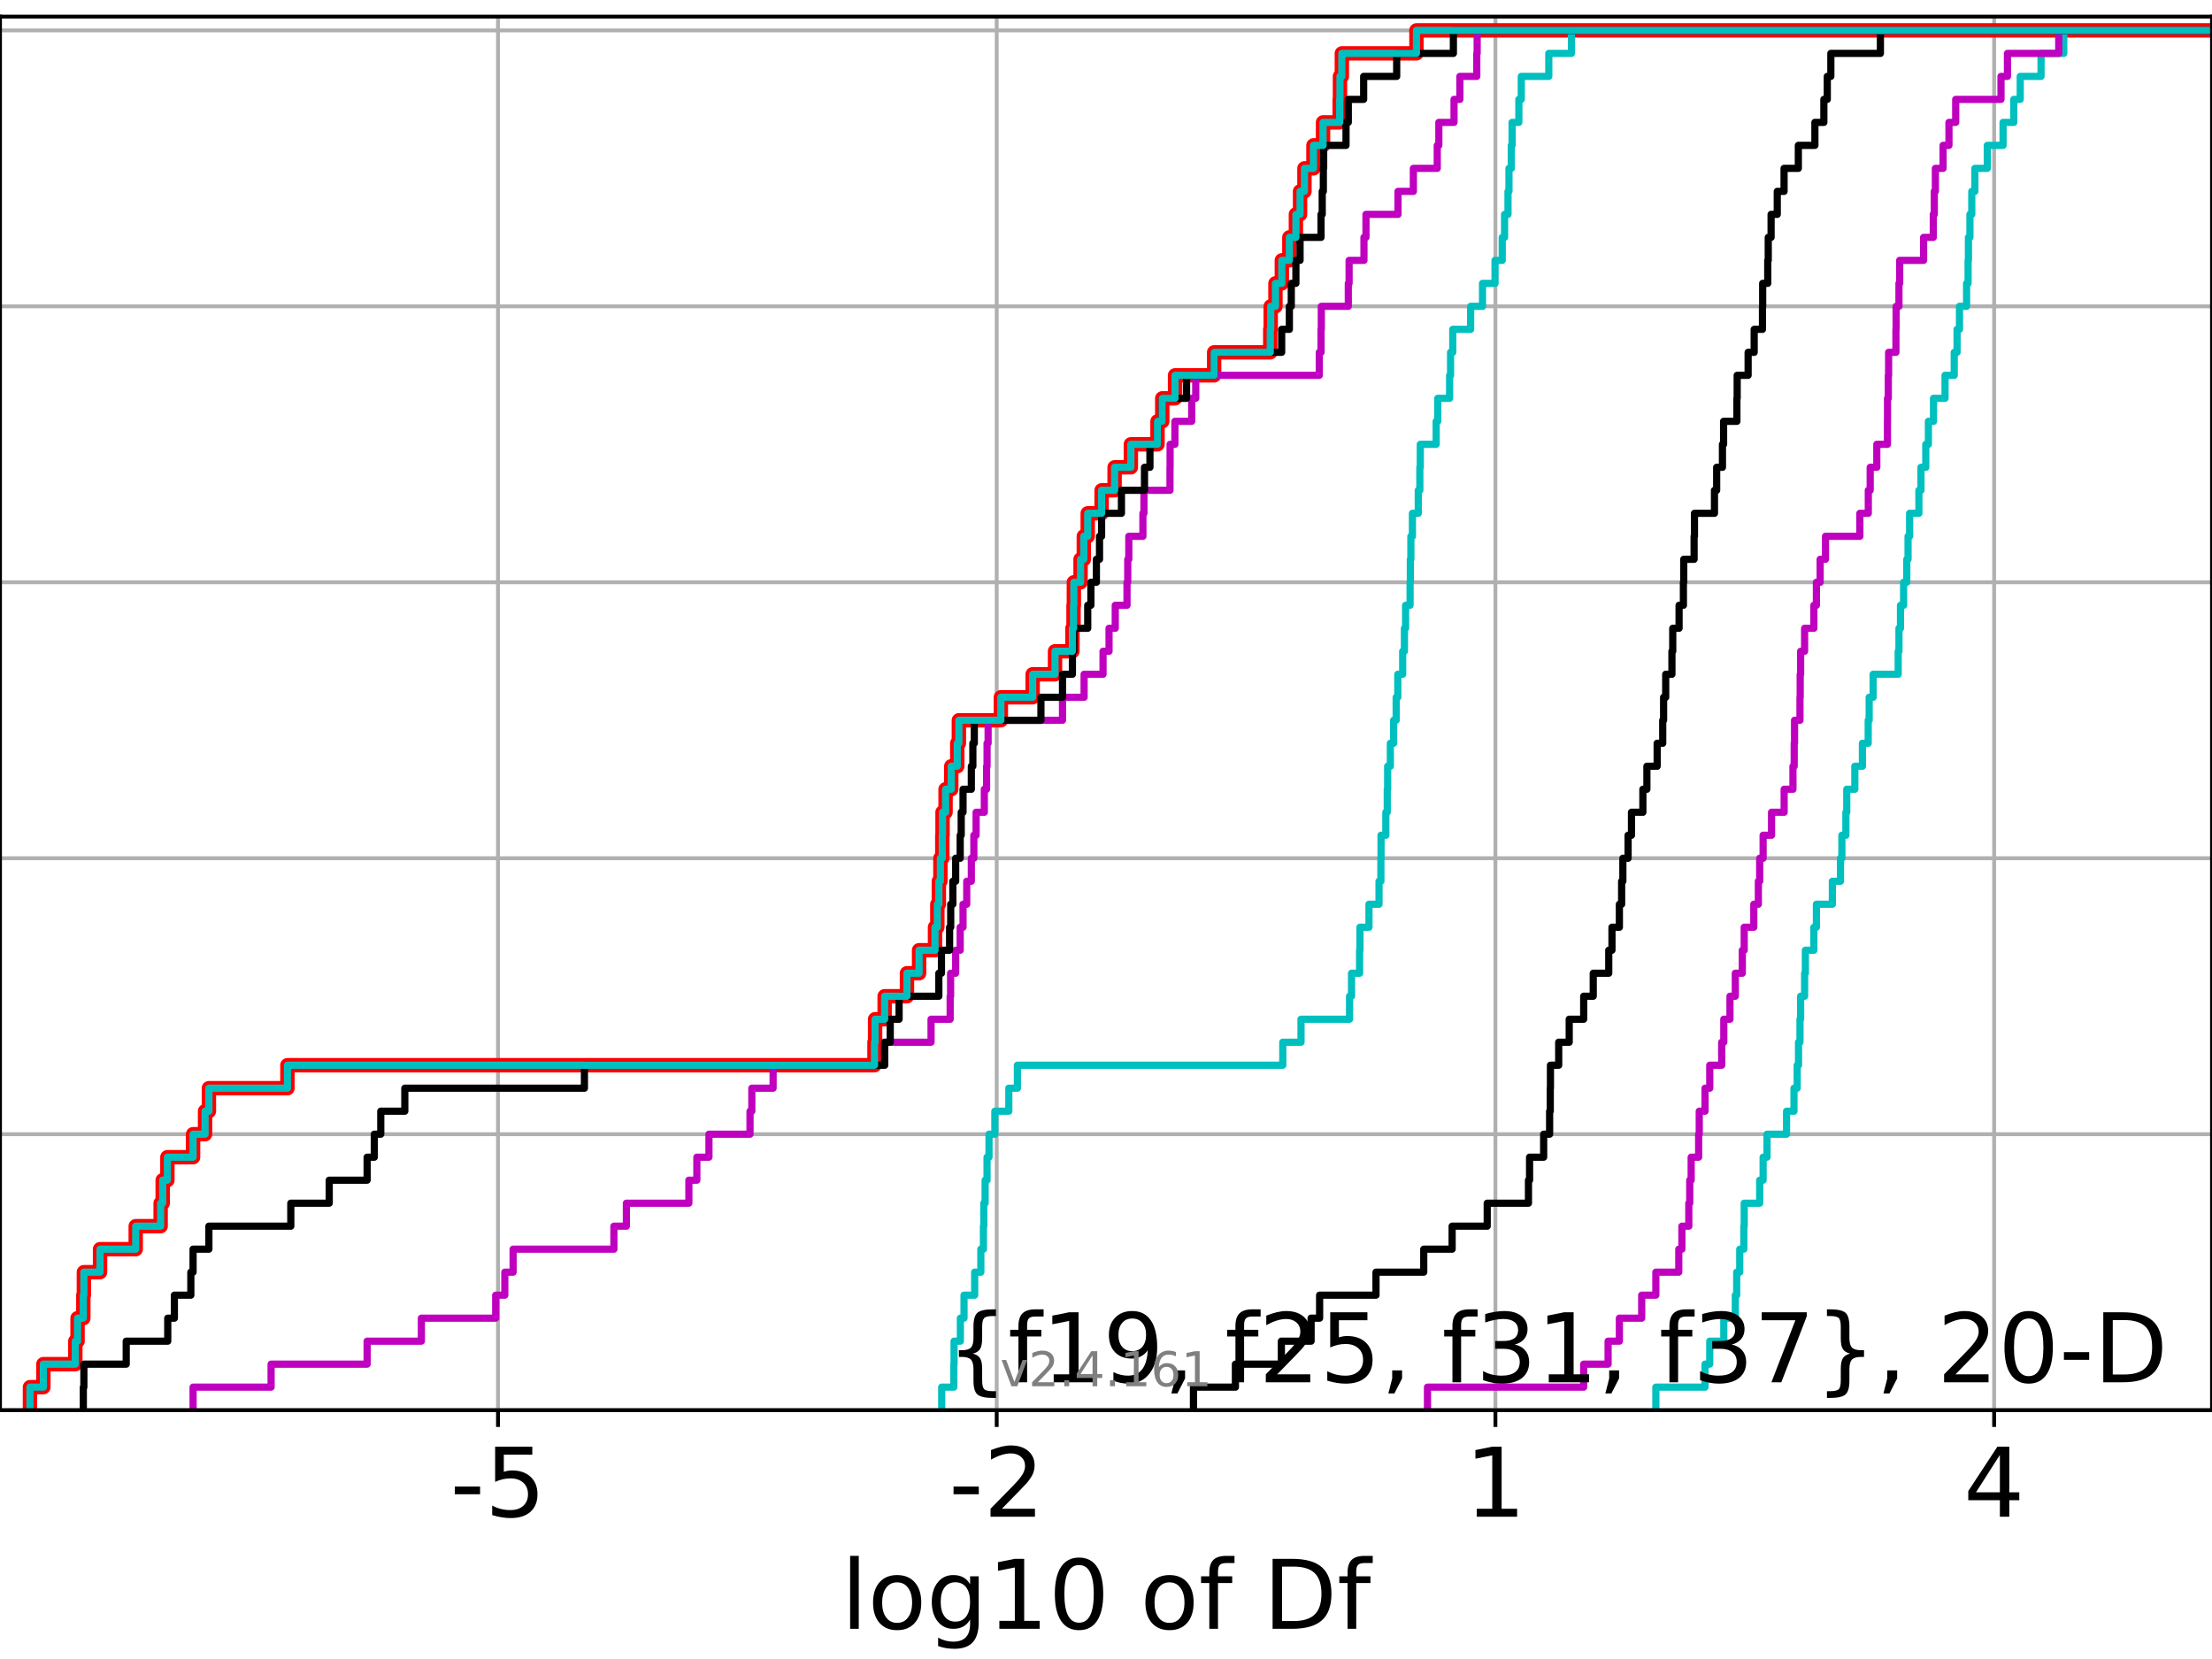 <?xml version="1.0" encoding="utf-8" standalone="no"?>
<!DOCTYPE svg PUBLIC "-//W3C//DTD SVG 1.1//EN"
  "http://www.w3.org/Graphics/SVG/1.1/DTD/svg11.dtd">
<!-- Created with matplotlib (https://matplotlib.org/) -->
<svg height="345.6pt" version="1.1" viewBox="0 0 460.8 345.6" width="460.8pt" xmlns="http://www.w3.org/2000/svg" xmlns:xlink="http://www.w3.org/1999/xlink">
 <defs>
  <style type="text/css">*{stroke-linecap:butt;stroke-linejoin:round;}</style>
 </defs>
 <g id="figure_1">
  <g id="patch_1">
   <path d="M 0 345.6 
L 460.8 345.6 
L 460.8 0 
L 0 0 
z
" style="fill:#ffffff;"/>
  </g>
  <g id="axes_1">
   <g id="patch_2">
    <path d="M 0 293.76 
L 460.8 293.76 
L 460.8 3.456 
L 0 3.456 
z
" style="fill:#ffffff;"/>
   </g>
   <g id="matplotlib.axis_1">
    <g id="xtick_1">
     <g id="line2d_1">
      <path clip-path="url(#p1190ddf278)" d="M 103.741 293.76 
L 103.741 3.456 
" style="fill:none;stroke:#b0b0b0;stroke-linecap:square;stroke-width:0.8;"/>
     </g>
     <g id="line2d_2">
      <defs>
       <path d="M 0 0 
L 0 3.5 
" id="ma71e225ead" style="stroke:#000000;stroke-width:0.8;"/>
      </defs>
      <g>
       <use style="stroke:#000000;stroke-width:0.8;" x="103.741" xlink:href="#ma71e225ead" y="293.76"/>
      </g>
     </g>
     <g id="text_1">
      <!-- -5 -->
      <g transform="translate(93.771 315.957)scale(0.2 -0.2)">
       <defs>
        <path d="M 4.891 31.391 
L 31.203 31.391 
L 31.203 23.391 
L 4.891 23.391 
z
" id="DejaVuSans-45"/>
        <path d="M 10.797 72.906 
L 49.516 72.906 
L 49.516 64.594 
L 19.828 64.594 
L 19.828 46.734 
Q 21.969 47.469 24.109 47.828 
Q 26.266 48.188 28.422 48.188 
Q 40.625 48.188 47.75 41.5 
Q 54.891 34.812 54.891 23.391 
Q 54.891 11.625 47.562 5.094 
Q 40.234 -1.422 26.906 -1.422 
Q 22.312 -1.422 17.547 -0.641 
Q 12.797 0.141 7.719 1.703 
L 7.719 11.625 
Q 12.109 9.234 16.797 8.062 
Q 21.484 6.891 26.703 6.891 
Q 35.156 6.891 40.078 11.328 
Q 45.016 15.766 45.016 23.391 
Q 45.016 31 40.078 35.438 
Q 35.156 39.891 26.703 39.891 
Q 22.75 39.891 18.812 39.016 
Q 14.891 38.141 10.797 36.281 
z
" id="DejaVuSans-53"/>
       </defs>
       <use xlink:href="#DejaVuSans-45"/>
       <use x="36.084" xlink:href="#DejaVuSans-53"/>
      </g>
     </g>
    </g>
    <g id="xtick_2">
     <g id="line2d_3">
      <path clip-path="url(#p1190ddf278)" d="M 207.632 293.76 
L 207.632 3.456 
" style="fill:none;stroke:#b0b0b0;stroke-linecap:square;stroke-width:0.8;"/>
     </g>
     <g id="line2d_4">
      <g>
       <use style="stroke:#000000;stroke-width:0.8;" x="207.632" xlink:href="#ma71e225ead" y="293.76"/>
      </g>
     </g>
     <g id="text_2">
      <!-- -2 -->
      <g transform="translate(197.662 315.957)scale(0.2 -0.2)">
       <defs>
        <path d="M 19.188 8.297 
L 53.609 8.297 
L 53.609 0 
L 7.328 0 
L 7.328 8.297 
Q 12.938 14.109 22.625 23.891 
Q 32.328 33.688 34.812 36.531 
Q 39.547 41.844 41.422 45.531 
Q 43.312 49.219 43.312 52.781 
Q 43.312 58.594 39.234 62.25 
Q 35.156 65.922 28.609 65.922 
Q 23.969 65.922 18.812 64.312 
Q 13.672 62.703 7.812 59.422 
L 7.812 69.391 
Q 13.766 71.781 18.938 73 
Q 24.125 74.219 28.422 74.219 
Q 39.75 74.219 46.484 68.547 
Q 53.219 62.891 53.219 53.422 
Q 53.219 48.922 51.531 44.891 
Q 49.859 40.875 45.406 35.406 
Q 44.188 33.984 37.641 27.219 
Q 31.109 20.453 19.188 8.297 
z
" id="DejaVuSans-50"/>
       </defs>
       <use xlink:href="#DejaVuSans-45"/>
       <use x="36.084" xlink:href="#DejaVuSans-50"/>
      </g>
     </g>
    </g>
    <g id="xtick_3">
     <g id="line2d_5">
      <path clip-path="url(#p1190ddf278)" d="M 311.523 293.76 
L 311.523 3.456 
" style="fill:none;stroke:#b0b0b0;stroke-linecap:square;stroke-width:0.8;"/>
     </g>
     <g id="line2d_6">
      <g>
       <use style="stroke:#000000;stroke-width:0.8;" x="311.523" xlink:href="#ma71e225ead" y="293.76"/>
      </g>
     </g>
     <g id="text_3">
      <!-- 1 -->
      <g transform="translate(305.161 315.957)scale(0.2 -0.2)">
       <defs>
        <path d="M 12.406 8.297 
L 28.516 8.297 
L 28.516 63.922 
L 10.984 60.406 
L 10.984 69.391 
L 28.422 72.906 
L 38.281 72.906 
L 38.281 8.297 
L 54.391 8.297 
L 54.391 0 
L 12.406 0 
z
" id="DejaVuSans-49"/>
       </defs>
       <use xlink:href="#DejaVuSans-49"/>
      </g>
     </g>
    </g>
    <g id="xtick_4">
     <g id="line2d_7">
      <path clip-path="url(#p1190ddf278)" d="M 415.414 293.76 
L 415.414 3.456 
" style="fill:none;stroke:#b0b0b0;stroke-linecap:square;stroke-width:0.8;"/>
     </g>
     <g id="line2d_8">
      <g>
       <use style="stroke:#000000;stroke-width:0.8;" x="415.414" xlink:href="#ma71e225ead" y="293.76"/>
      </g>
     </g>
     <g id="text_4">
      <!-- 4 -->
      <g transform="translate(409.051 315.957)scale(0.2 -0.2)">
       <defs>
        <path d="M 37.797 64.312 
L 12.891 25.391 
L 37.797 25.391 
z
M 35.203 72.906 
L 47.609 72.906 
L 47.609 25.391 
L 58.016 25.391 
L 58.016 17.188 
L 47.609 17.188 
L 47.609 0 
L 37.797 0 
L 37.797 17.188 
L 4.891 17.188 
L 4.891 26.703 
z
" id="DejaVuSans-52"/>
       </defs>
       <use xlink:href="#DejaVuSans-52"/>
      </g>
     </g>
    </g>
    <g id="text_5">
     <!-- log10 of Df -->
     <g transform="translate(175.214 339.313)scale(0.2 -0.2)">
      <defs>
       <path d="M 9.422 75.984 
L 18.406 75.984 
L 18.406 0 
L 9.422 0 
z
" id="DejaVuSans-108"/>
       <path d="M 30.609 48.391 
Q 23.391 48.391 19.188 42.75 
Q 14.984 37.109 14.984 27.297 
Q 14.984 17.484 19.156 11.844 
Q 23.344 6.203 30.609 6.203 
Q 37.797 6.203 41.984 11.859 
Q 46.188 17.531 46.188 27.297 
Q 46.188 37.016 41.984 42.703 
Q 37.797 48.391 30.609 48.391 
z
M 30.609 56 
Q 42.328 56 49.016 48.375 
Q 55.719 40.766 55.719 27.297 
Q 55.719 13.875 49.016 6.219 
Q 42.328 -1.422 30.609 -1.422 
Q 18.844 -1.422 12.172 6.219 
Q 5.516 13.875 5.516 27.297 
Q 5.516 40.766 12.172 48.375 
Q 18.844 56 30.609 56 
z
" id="DejaVuSans-111"/>
       <path d="M 45.406 27.984 
Q 45.406 37.75 41.375 43.109 
Q 37.359 48.484 30.078 48.484 
Q 22.859 48.484 18.828 43.109 
Q 14.797 37.75 14.797 27.984 
Q 14.797 18.266 18.828 12.891 
Q 22.859 7.516 30.078 7.516 
Q 37.359 7.516 41.375 12.891 
Q 45.406 18.266 45.406 27.984 
z
M 54.391 6.781 
Q 54.391 -7.172 48.188 -13.984 
Q 42 -20.797 29.203 -20.797 
Q 24.469 -20.797 20.266 -20.094 
Q 16.062 -19.391 12.109 -17.922 
L 12.109 -9.188 
Q 16.062 -11.328 19.922 -12.344 
Q 23.781 -13.375 27.781 -13.375 
Q 36.625 -13.375 41.016 -8.766 
Q 45.406 -4.156 45.406 5.172 
L 45.406 9.625 
Q 42.625 4.781 38.281 2.391 
Q 33.938 0 27.875 0 
Q 17.828 0 11.672 7.656 
Q 5.516 15.328 5.516 27.984 
Q 5.516 40.672 11.672 48.328 
Q 17.828 56 27.875 56 
Q 33.938 56 38.281 53.609 
Q 42.625 51.219 45.406 46.391 
L 45.406 54.688 
L 54.391 54.688 
z
" id="DejaVuSans-103"/>
       <path d="M 31.781 66.406 
Q 24.172 66.406 20.328 58.906 
Q 16.5 51.422 16.5 36.375 
Q 16.5 21.391 20.328 13.891 
Q 24.172 6.391 31.781 6.391 
Q 39.453 6.391 43.281 13.891 
Q 47.125 21.391 47.125 36.375 
Q 47.125 51.422 43.281 58.906 
Q 39.453 66.406 31.781 66.406 
z
M 31.781 74.219 
Q 44.047 74.219 50.516 64.516 
Q 56.984 54.828 56.984 36.375 
Q 56.984 17.969 50.516 8.266 
Q 44.047 -1.422 31.781 -1.422 
Q 19.531 -1.422 13.062 8.266 
Q 6.594 17.969 6.594 36.375 
Q 6.594 54.828 13.062 64.516 
Q 19.531 74.219 31.781 74.219 
z
" id="DejaVuSans-48"/>
       <path id="DejaVuSans-32"/>
       <path d="M 37.109 75.984 
L 37.109 68.5 
L 28.516 68.5 
Q 23.688 68.5 21.797 66.547 
Q 19.922 64.594 19.922 59.516 
L 19.922 54.688 
L 34.719 54.688 
L 34.719 47.703 
L 19.922 47.703 
L 19.922 0 
L 10.891 0 
L 10.891 47.703 
L 2.297 47.703 
L 2.297 54.688 
L 10.891 54.688 
L 10.891 58.5 
Q 10.891 67.625 15.141 71.797 
Q 19.391 75.984 28.609 75.984 
z
" id="DejaVuSans-102"/>
       <path d="M 19.672 64.797 
L 19.672 8.109 
L 31.594 8.109 
Q 46.688 8.109 53.688 14.938 
Q 60.688 21.781 60.688 36.531 
Q 60.688 51.172 53.688 57.984 
Q 46.688 64.797 31.594 64.797 
z
M 9.812 72.906 
L 30.078 72.906 
Q 51.266 72.906 61.172 64.094 
Q 71.094 55.281 71.094 36.531 
Q 71.094 17.672 61.125 8.828 
Q 51.172 0 30.078 0 
L 9.812 0 
z
" id="DejaVuSans-68"/>
      </defs>
      <use xlink:href="#DejaVuSans-108"/>
      <use x="27.783" xlink:href="#DejaVuSans-111"/>
      <use x="88.965" xlink:href="#DejaVuSans-103"/>
      <use x="152.441" xlink:href="#DejaVuSans-49"/>
      <use x="216.064" xlink:href="#DejaVuSans-48"/>
      <use x="279.688" xlink:href="#DejaVuSans-32"/>
      <use x="311.475" xlink:href="#DejaVuSans-111"/>
      <use x="372.656" xlink:href="#DejaVuSans-102"/>
      <use x="407.861" xlink:href="#DejaVuSans-32"/>
      <use x="439.648" xlink:href="#DejaVuSans-68"/>
      <use x="516.65" xlink:href="#DejaVuSans-102"/>
     </g>
    </g>
   </g>
   <g id="matplotlib.axis_2">
    <g id="ytick_1">
     <g id="line2d_9">
      <path clip-path="url(#p1190ddf278)" d="M 0 293.76 
L 460.8 293.76 
" style="fill:none;stroke:#b0b0b0;stroke-linecap:square;stroke-width:0.8;"/>
     </g>
     <g id="line2d_10">
      <defs>
       <path d="M 0 0 
L -3.5 0 
" id="mf8a60e603b" style="stroke:#000000;stroke-width:0.8;"/>
      </defs>
      <g>
       <use style="stroke:#000000;stroke-width:0.8;" x="0" xlink:href="#mf8a60e603b" y="293.76"/>
      </g>
     </g>
    </g>
    <g id="ytick_2">
     <g id="line2d_11">
      <path clip-path="url(#p1190ddf278)" d="M 0 236.274 
L 460.8 236.274 
" style="fill:none;stroke:#b0b0b0;stroke-linecap:square;stroke-width:0.8;"/>
     </g>
     <g id="line2d_12">
      <g>
       <use style="stroke:#000000;stroke-width:0.8;" x="0" xlink:href="#mf8a60e603b" y="236.274"/>
      </g>
     </g>
    </g>
    <g id="ytick_3">
     <g id="line2d_13">
      <path clip-path="url(#p1190ddf278)" d="M 0 178.788 
L 460.8 178.788 
" style="fill:none;stroke:#b0b0b0;stroke-linecap:square;stroke-width:0.8;"/>
     </g>
     <g id="line2d_14">
      <g>
       <use style="stroke:#000000;stroke-width:0.8;" x="0" xlink:href="#mf8a60e603b" y="178.788"/>
      </g>
     </g>
    </g>
    <g id="ytick_4">
     <g id="line2d_15">
      <path clip-path="url(#p1190ddf278)" d="M 0 121.302 
L 460.8 121.302 
" style="fill:none;stroke:#b0b0b0;stroke-linecap:square;stroke-width:0.8;"/>
     </g>
     <g id="line2d_16">
      <g>
       <use style="stroke:#000000;stroke-width:0.8;" x="0" xlink:href="#mf8a60e603b" y="121.302"/>
      </g>
     </g>
    </g>
    <g id="ytick_5">
     <g id="line2d_17">
      <path clip-path="url(#p1190ddf278)" d="M 0 63.816 
L 460.8 63.816 
" style="fill:none;stroke:#b0b0b0;stroke-linecap:square;stroke-width:0.8;"/>
     </g>
     <g id="line2d_18">
      <g>
       <use style="stroke:#000000;stroke-width:0.8;" x="0" xlink:href="#mf8a60e603b" y="63.816"/>
      </g>
     </g>
    </g>
    <g id="ytick_6">
     <g id="line2d_19">
      <path clip-path="url(#p1190ddf278)" d="M 0 6.33 
L 460.8 6.33 
" style="fill:none;stroke:#b0b0b0;stroke-linecap:square;stroke-width:0.8;"/>
     </g>
     <g id="line2d_20">
      <g>
       <use style="stroke:#000000;stroke-width:0.8;" x="0" xlink:href="#mf8a60e603b" y="6.33"/>
      </g>
     </g>
    </g>
   </g>
   <g id="line2d_21">
    <path clip-path="url(#p1190ddf278)" d="M 6.242 293.76 
L 6.242 288.97 
L 9.037 288.97 
L 9.037 284.179 
L 15.689 284.179 
L 15.689 279.389 
L 16.155 279.389 
L 16.155 274.598 
L 17.359 274.598 
L 17.359 269.808 
L 17.473 269.808 
L 17.473 265.017 
L 20.841 265.017 
L 20.841 260.227 
L 28.274 260.227 
L 28.274 255.436 
L 33.465 255.436 
L 33.465 250.646 
L 33.891 250.646 
L 33.891 245.855 
L 34.87 245.855 
L 34.87 241.065 
L 40.223 241.065 
L 40.223 236.274 
L 42.718 236.274 
L 42.718 231.484 
L 43.516 231.484 
L 43.516 226.693 
L 59.877 226.693 
L 59.877 221.903 
L 182.173 221.903 
L 182.173 217.112 
L 182.297 217.112 
L 182.297 212.322 
L 184.286 212.322 
L 184.286 207.531 
L 188.934 207.531 
L 188.934 202.741 
L 191.463 202.741 
L 191.463 197.95 
L 194.779 197.95 
L 194.779 193.16 
L 195.265 193.16 
L 195.265 188.369 
L 195.579 188.369 
L 195.579 183.579 
L 195.901 183.579 
L 195.901 178.788 
L 196.298 178.788 
L 196.298 173.998 
L 196.347 173.998 
L 196.347 169.207 
L 196.978 169.207 
L 196.978 164.417 
L 198.165 164.417 
L 198.165 159.626 
L 199.414 159.626 
L 199.414 154.836 
L 199.75 154.836 
L 199.75 150.045 
L 208.496 150.045 
L 208.496 145.255 
L 215.12 145.255 
L 215.12 140.464 
L 219.778 140.464 
L 219.778 135.674 
L 223.403 135.674 
L 223.403 130.883 
L 223.637 130.883 
L 223.637 126.093 
L 223.705 126.093 
L 223.705 121.302 
L 225.1 121.302 
L 225.1 116.512 
L 225.776 116.512 
L 225.776 111.721 
L 226.593 111.721 
L 226.593 106.931 
L 229.483 106.931 
L 229.483 102.14 
L 232.192 102.14 
L 232.192 97.35 
L 235.575 97.35 
L 235.575 92.559 
L 241.134 92.559 
L 241.134 87.769 
L 242.119 87.769 
L 242.119 82.978 
L 244.785 82.978 
L 244.785 78.188 
L 252.928 78.188 
L 252.928 73.397 
L 264.616 73.397 
L 264.616 68.607 
L 264.712 68.607 
L 264.712 63.816 
L 265.7 63.816 
L 265.7 59.026 
L 267.031 59.026 
L 267.031 54.235 
L 268.598 54.235 
L 268.598 49.445 
L 269.96 49.445 
L 269.96 44.654 
L 270.825 44.654 
L 270.825 39.864 
L 271.74 39.864 
L 271.74 35.073 
L 273.616 35.073 
L 273.616 30.283 
L 275.614 30.283 
L 275.614 25.492 
L 279.08 25.492 
L 279.08 20.702 
L 279.139 20.702 
L 279.139 15.911 
L 279.532 15.911 
L 279.532 11.121 
L 295.07 11.121 
L 295.07 6.33 
L 295.07 6.33 
L 295.07 6.33 
L 460.8 6.33 
" style="fill:none;stroke:#ff0000;stroke-linecap:square;stroke-width:3;"/>
   </g>
   <g id="line2d_22">
    <path clip-path="url(#p1190ddf278)" d="M 344.943 293.76 
L 344.943 288.97 
L 355.189 288.97 
L 355.189 284.179 
L 356.173 284.179 
L 356.173 279.389 
L 359.099 279.389 
L 359.099 274.598 
L 361.497 274.598 
L 361.497 269.808 
L 361.786 269.808 
L 361.786 265.017 
L 362.419 265.017 
L 362.419 260.227 
L 363.267 260.227 
L 363.267 255.436 
L 363.35 255.436 
L 363.35 250.646 
L 366.576 250.646 
L 366.576 245.855 
L 367.289 245.855 
L 367.289 241.065 
L 368.105 241.065 
L 368.105 236.274 
L 372.172 236.274 
L 372.172 231.484 
L 373.72 231.484 
L 373.72 226.693 
L 374.386 226.693 
L 374.386 221.903 
L 374.667 221.903 
L 374.667 217.112 
L 374.967 217.112 
L 374.967 212.322 
L 375.104 212.322 
L 375.104 207.531 
L 375.934 207.531 
L 375.934 202.741 
L 376.093 202.741 
L 376.093 197.95 
L 377.864 197.95 
L 377.864 193.16 
L 378.394 193.16 
L 378.394 188.369 
L 381.713 188.369 
L 381.713 183.579 
L 383.404 183.579 
L 383.404 178.788 
L 383.696 178.788 
L 383.696 173.998 
L 384.533 173.998 
L 384.533 169.207 
L 384.716 169.207 
L 384.716 164.417 
L 386.395 164.417 
L 386.395 159.626 
L 387.976 159.626 
L 387.976 154.836 
L 389.18 154.836 
L 389.18 150.045 
L 389.382 150.045 
L 389.382 145.255 
L 390.207 145.255 
L 390.207 140.464 
L 395.427 140.464 
L 395.427 135.674 
L 395.588 135.674 
L 395.588 130.883 
L 395.905 130.883 
L 395.905 126.093 
L 396.557 126.093 
L 396.557 121.302 
L 397.22 121.302 
L 397.22 116.512 
L 397.482 116.512 
L 397.482 111.721 
L 397.808 111.721 
L 397.808 106.931 
L 399.741 106.931 
L 399.741 102.14 
L 400.171 102.14 
L 400.171 97.35 
L 401.177 97.35 
L 401.177 92.559 
L 401.72 92.559 
L 401.72 87.769 
L 402.784 87.769 
L 402.784 82.978 
L 405.186 82.978 
L 405.186 78.188 
L 407.101 78.188 
L 407.101 73.397 
L 407.691 73.397 
L 407.691 68.607 
L 408.195 68.607 
L 408.195 63.816 
L 409.674 63.816 
L 409.674 59.026 
L 409.992 59.026 
L 409.992 54.235 
L 410.064 54.235 
L 410.064 49.445 
L 410.37 49.445 
L 410.37 44.654 
L 410.759 44.654 
L 410.759 39.864 
L 411.401 39.864 
L 411.401 35.073 
L 413.989 35.073 
L 413.989 30.283 
L 417.278 30.283 
L 417.278 25.492 
L 419.51 25.492 
L 419.51 20.702 
L 420.849 20.702 
L 420.849 15.911 
L 425.186 15.911 
L 425.186 11.121 
L 429.924 11.121 
L 429.924 6.33 
L 429.924 6.33 
L 429.924 6.33 
L 460.8 6.33 
" style="fill:none;stroke:#00bfbf;stroke-linecap:square;stroke-width:1.5;"/>
   </g>
   <g id="line2d_23">
    <path clip-path="url(#p1190ddf278)" d="M 297.37 293.76 
L 297.37 288.97 
L 329.911 288.97 
L 329.911 284.179 
L 334.997 284.179 
L 334.997 279.389 
L 337.347 279.389 
L 337.347 274.598 
L 341.997 274.598 
L 341.997 269.808 
L 344.943 269.808 
L 344.943 265.017 
L 349.719 265.017 
L 349.719 260.227 
L 350.37 260.227 
L 350.37 255.436 
L 351.809 255.436 
L 351.809 250.646 
L 352.003 250.646 
L 352.003 245.855 
L 352.301 245.855 
L 352.301 241.065 
L 353.86 241.065 
L 353.86 236.274 
L 353.986 236.274 
L 353.986 231.484 
L 355.189 231.484 
L 355.189 226.693 
L 356.173 226.693 
L 356.173 221.903 
L 358.664 221.903 
L 358.664 217.112 
L 359.099 217.112 
L 359.099 212.322 
L 360.386 212.322 
L 360.386 207.531 
L 361.497 207.531 
L 361.497 202.741 
L 362.958 202.741 
L 362.958 197.95 
L 363.35 197.95 
L 363.35 193.16 
L 365.348 193.16 
L 365.348 188.369 
L 366.297 188.369 
L 366.297 183.579 
L 366.576 183.579 
L 366.576 178.788 
L 367.289 178.788 
L 367.289 173.998 
L 369.044 173.998 
L 369.044 169.207 
L 371.671 169.207 
L 371.671 164.417 
L 373.508 164.417 
L 373.508 159.626 
L 373.764 159.626 
L 373.764 154.836 
L 373.837 154.836 
L 373.837 150.045 
L 374.967 150.045 
L 374.967 145.255 
L 375.015 145.255 
L 375.015 140.464 
L 375.104 140.464 
L 375.104 135.674 
L 375.934 135.674 
L 375.934 130.883 
L 377.864 130.883 
L 377.864 126.093 
L 378.392 126.093 
L 378.392 121.302 
L 379.171 121.302 
L 379.171 116.512 
L 380.284 116.512 
L 380.284 111.721 
L 387.44 111.721 
L 387.44 106.931 
L 389.201 106.931 
L 389.201 102.14 
L 389.594 102.14 
L 389.594 97.35 
L 390.975 97.35 
L 390.975 92.559 
L 393.189 92.559 
L 393.189 87.769 
L 393.202 87.769 
L 393.202 82.978 
L 393.368 82.978 
L 393.368 78.188 
L 393.433 78.188 
L 393.433 73.397 
L 394.956 73.397 
L 394.956 68.607 
L 394.997 68.607 
L 394.997 63.816 
L 395.588 63.816 
L 395.588 59.026 
L 395.739 59.026 
L 395.739 54.235 
L 400.725 54.235 
L 400.725 49.445 
L 402.737 49.445 
L 402.737 44.654 
L 402.949 44.654 
L 402.949 39.864 
L 403.175 39.864 
L 403.175 35.073 
L 404.777 35.073 
L 404.777 30.283 
L 406.004 30.283 
L 406.004 25.492 
L 407.41 25.492 
L 407.41 20.702 
L 416.845 20.702 
L 416.845 15.911 
L 418.192 15.911 
L 418.192 11.121 
L 428.874 11.121 
L 428.874 6.33 
L 428.874 6.33 
L 428.874 6.33 
L 460.8 6.33 
" style="fill:none;stroke:#bf00bf;stroke-linecap:square;stroke-width:1.5;"/>
   </g>
   <g id="line2d_24">
    <path clip-path="url(#p1190ddf278)" d="M 248.62 293.76 
L 248.62 288.97 
L 257.36 288.97 
L 257.36 284.179 
L 266.933 284.179 
L 266.933 279.389 
L 273.126 279.389 
L 273.126 274.598 
L 274.9 274.598 
L 274.9 269.808 
L 286.646 269.808 
L 286.646 265.017 
L 296.593 265.017 
L 296.593 260.227 
L 302.506 260.227 
L 302.506 255.436 
L 309.813 255.436 
L 309.813 250.646 
L 318.408 250.646 
L 318.408 245.855 
L 318.639 245.855 
L 318.639 241.065 
L 321.573 241.065 
L 321.573 236.274 
L 322.814 236.274 
L 322.814 231.484 
L 322.948 231.484 
L 322.948 226.693 
L 322.986 226.693 
L 322.986 221.903 
L 324.705 221.903 
L 324.705 217.112 
L 326.895 217.112 
L 326.895 212.322 
L 329.911 212.322 
L 329.911 207.531 
L 331.902 207.531 
L 331.902 202.741 
L 335.132 202.741 
L 335.132 197.95 
L 335.804 197.95 
L 335.804 193.16 
L 337.347 193.16 
L 337.347 188.369 
L 337.815 188.369 
L 337.815 183.579 
L 338.073 183.579 
L 338.073 178.788 
L 339.161 178.788 
L 339.161 173.998 
L 339.868 173.998 
L 339.868 169.207 
L 342.241 169.207 
L 342.241 164.417 
L 343.079 164.417 
L 343.079 159.626 
L 345.216 159.626 
L 345.216 154.836 
L 346.377 154.836 
L 346.377 150.045 
L 346.558 150.045 
L 346.558 145.255 
L 346.998 145.255 
L 346.998 140.464 
L 348.293 140.464 
L 348.293 135.674 
L 348.463 135.674 
L 348.463 130.883 
L 349.78 130.883 
L 349.78 126.093 
L 350.683 126.093 
L 350.683 121.302 
L 350.754 121.302 
L 350.754 116.512 
L 352.912 116.512 
L 352.912 111.721 
L 352.988 111.721 
L 352.988 106.931 
L 357.155 106.931 
L 357.155 102.14 
L 357.612 102.14 
L 357.612 97.35 
L 358.817 97.35 
L 358.817 92.559 
L 359.055 92.559 
L 359.055 87.769 
L 361.827 87.769 
L 361.827 82.978 
L 361.885 82.978 
L 361.885 78.188 
L 364.166 78.188 
L 364.166 73.397 
L 365.427 73.397 
L 365.427 68.607 
L 367.157 68.607 
L 367.157 63.816 
L 367.198 63.816 
L 367.198 59.026 
L 368.254 59.026 
L 368.254 54.235 
L 368.359 54.235 
L 368.359 49.445 
L 368.951 49.445 
L 368.951 44.654 
L 370.236 44.654 
L 370.236 39.864 
L 371.653 39.864 
L 371.653 35.073 
L 374.628 35.073 
L 374.628 30.283 
L 378.077 30.283 
L 378.077 25.492 
L 379.944 25.492 
L 379.944 20.702 
L 380.657 20.702 
L 380.657 15.911 
L 381.399 15.911 
L 381.399 11.121 
L 391.722 11.121 
L 391.722 6.33 
L 391.722 6.33 
L 391.722 6.33 
L 460.8 6.33 
" style="fill:none;stroke:#000000;stroke-linecap:square;stroke-width:1.5;"/>
   </g>
   <g id="line2d_25">
    <path clip-path="url(#p1190ddf278)" d="M 196.175 293.76 
L 196.175 288.97 
L 198.699 288.97 
L 198.699 284.179 
L 198.751 284.179 
L 198.751 279.389 
L 200.063 279.389 
L 200.063 274.598 
L 200.824 274.598 
L 200.824 269.808 
L 203.045 269.808 
L 203.045 265.017 
L 204.325 265.017 
L 204.325 260.227 
L 204.866 260.227 
L 204.866 255.436 
L 204.944 255.436 
L 204.944 250.646 
L 205.219 250.646 
L 205.219 245.855 
L 205.618 245.855 
L 205.618 241.065 
L 206.029 241.065 
L 206.029 236.274 
L 207.246 236.274 
L 207.246 231.484 
L 210.154 231.484 
L 210.154 226.693 
L 211.942 226.693 
L 211.942 221.903 
L 267.229 221.903 
L 267.229 217.112 
L 271.025 217.112 
L 271.025 212.322 
L 281.135 212.322 
L 281.135 207.531 
L 281.549 207.531 
L 281.549 202.741 
L 283.227 202.741 
L 283.227 197.95 
L 283.305 197.95 
L 283.305 193.16 
L 285.184 193.16 
L 285.184 188.369 
L 287.275 188.369 
L 287.275 183.579 
L 287.661 183.579 
L 287.661 178.788 
L 287.693 178.788 
L 287.693 173.998 
L 288.695 173.998 
L 288.695 169.207 
L 288.991 169.207 
L 288.991 164.417 
L 289.071 164.417 
L 289.071 159.626 
L 289.63 159.626 
L 289.63 154.836 
L 290.317 154.836 
L 290.317 150.045 
L 290.848 150.045 
L 290.848 145.255 
L 291.186 145.255 
L 291.186 140.464 
L 292.203 140.464 
L 292.203 135.674 
L 292.565 135.674 
L 292.565 130.883 
L 292.81 130.883 
L 292.81 126.093 
L 293.742 126.093 
L 293.742 121.302 
L 293.8 121.302 
L 293.8 116.512 
L 293.908 116.512 
L 293.908 111.721 
L 294.234 111.721 
L 294.234 106.931 
L 295.453 106.931 
L 295.453 102.14 
L 295.779 102.14 
L 295.779 97.35 
L 295.872 97.35 
L 295.872 92.559 
L 299.18 92.559 
L 299.18 87.769 
L 299.508 87.769 
L 299.508 82.978 
L 301.98 82.978 
L 301.98 78.188 
L 302.178 78.188 
L 302.178 73.397 
L 302.637 73.397 
L 302.637 68.607 
L 306.36 68.607 
L 306.36 63.816 
L 308.836 63.816 
L 308.836 59.026 
L 311.442 59.026 
L 311.442 54.235 
L 312.945 54.235 
L 312.945 49.445 
L 313.431 49.445 
L 313.431 44.654 
L 314.143 44.654 
L 314.143 39.864 
L 314.345 39.864 
L 314.345 35.073 
L 314.833 35.073 
L 314.833 30.283 
L 314.996 30.283 
L 314.996 25.492 
L 316.406 25.492 
L 316.406 20.702 
L 316.908 20.702 
L 316.908 15.911 
L 322.645 15.911 
L 322.645 11.121 
L 327.362 11.121 
L 327.362 6.33 
L 327.362 6.33 
L 327.362 6.33 
L 460.8 6.33 
" style="fill:none;stroke:#00bfbf;stroke-linecap:square;stroke-width:1.5;"/>
   </g>
   <g id="line2d_26">
    <path clip-path="url(#p1190ddf278)" d="M 40.223 293.76 
L 40.223 288.97 
L 56.474 288.97 
L 56.474 284.179 
L 76.478 284.179 
L 76.478 279.389 
L 87.78 279.389 
L 87.78 274.598 
L 103.263 274.598 
L 103.263 269.808 
L 105.161 269.808 
L 105.161 265.017 
L 106.89 265.017 
L 106.89 260.227 
L 127.887 260.227 
L 127.887 255.436 
L 130.487 255.436 
L 130.487 250.646 
L 143.504 250.646 
L 143.504 245.855 
L 145.167 245.855 
L 145.167 241.065 
L 147.688 241.065 
L 147.688 236.274 
L 156.239 236.274 
L 156.239 231.484 
L 156.62 231.484 
L 156.62 226.693 
L 161.051 226.693 
L 161.051 221.903 
L 184.286 221.903 
L 184.286 217.112 
L 193.956 217.112 
L 193.956 212.322 
L 197.935 212.322 
L 197.935 207.531 
L 198.026 207.531 
L 198.026 202.741 
L 199.085 202.741 
L 199.085 197.95 
L 200.026 197.95 
L 200.026 193.16 
L 200.618 193.16 
L 200.618 188.369 
L 201.388 188.369 
L 201.388 183.579 
L 202.348 183.579 
L 202.348 178.788 
L 202.871 178.788 
L 202.871 173.998 
L 203.344 173.998 
L 203.344 169.207 
L 205.053 169.207 
L 205.053 164.417 
L 205.526 164.417 
L 205.526 159.626 
L 205.622 159.626 
L 205.622 154.836 
L 205.841 154.836 
L 205.841 150.045 
L 221.338 150.045 
L 221.338 145.255 
L 225.839 145.255 
L 225.839 140.464 
L 229.782 140.464 
L 229.782 135.674 
L 231.033 135.674 
L 231.033 130.883 
L 232.328 130.883 
L 232.328 126.093 
L 234.775 126.093 
L 234.775 121.302 
L 234.931 121.302 
L 234.931 116.512 
L 235.152 116.512 
L 235.152 111.721 
L 238.088 111.721 
L 238.088 106.931 
L 238.306 106.931 
L 238.306 102.14 
L 243.73 102.14 
L 243.73 97.35 
L 243.751 97.35 
L 243.751 92.559 
L 244.754 92.559 
L 244.754 87.769 
L 248.252 87.769 
L 248.252 82.978 
L 249.095 82.978 
L 249.095 78.188 
L 274.83 78.188 
L 274.83 73.397 
L 275.196 73.397 
L 275.196 68.607 
L 275.252 68.607 
L 275.252 63.816 
L 280.876 63.816 
L 280.876 59.026 
L 281.04 59.026 
L 281.04 54.235 
L 284.137 54.235 
L 284.137 49.445 
L 284.558 49.445 
L 284.558 44.654 
L 291.229 44.654 
L 291.229 39.864 
L 294.429 39.864 
L 294.429 35.073 
L 299.404 35.073 
L 299.404 30.283 
L 299.737 30.283 
L 299.737 25.492 
L 302.902 25.492 
L 302.902 20.702 
L 304.121 20.702 
L 304.121 15.911 
L 307.642 15.911 
L 307.642 11.121 
L 307.72 11.121 
L 307.72 6.33 
L 307.72 6.33 
L 307.72 6.33 
L 460.8 6.33 
" style="fill:none;stroke:#bf00bf;stroke-linecap:square;stroke-width:1.5;"/>
   </g>
   <g id="line2d_27">
    <path clip-path="url(#p1190ddf278)" d="M 17.359 293.76 
L 17.359 288.97 
L 17.473 288.97 
L 17.473 284.179 
L 26.295 284.179 
L 26.295 279.389 
L 34.946 279.389 
L 34.946 274.598 
L 36.325 274.598 
L 36.325 269.808 
L 39.755 269.808 
L 39.755 265.017 
L 40.223 265.017 
L 40.223 260.227 
L 43.516 260.227 
L 43.516 255.436 
L 60.581 255.436 
L 60.581 250.646 
L 68.583 250.646 
L 68.583 245.855 
L 76.478 245.855 
L 76.478 241.065 
L 77.975 241.065 
L 77.975 236.274 
L 79.321 236.274 
L 79.321 231.484 
L 84.329 231.484 
L 84.329 226.693 
L 121.746 226.693 
L 121.746 221.903 
L 184.286 221.903 
L 184.286 217.112 
L 185.453 217.112 
L 185.453 212.322 
L 187.298 212.322 
L 187.298 207.531 
L 195.579 207.531 
L 195.579 202.741 
L 196.122 202.741 
L 196.122 197.95 
L 197.817 197.95 
L 197.817 193.16 
L 198.05 193.16 
L 198.05 188.369 
L 198.495 188.369 
L 198.495 183.579 
L 199.085 183.579 
L 199.085 178.788 
L 200.026 178.788 
L 200.026 173.998 
L 200.238 173.998 
L 200.238 169.207 
L 200.618 169.207 
L 200.618 164.417 
L 202.348 164.417 
L 202.348 159.626 
L 202.664 159.626 
L 202.664 154.836 
L 202.967 154.836 
L 202.967 150.045 
L 216.845 150.045 
L 216.845 145.255 
L 221.338 145.255 
L 221.338 140.464 
L 223.403 140.464 
L 223.403 135.674 
L 223.705 135.674 
L 223.705 130.883 
L 226.593 130.883 
L 226.593 126.093 
L 227.252 126.093 
L 227.252 121.302 
L 228.398 121.302 
L 228.398 116.512 
L 229.05 116.512 
L 229.05 111.721 
L 229.483 111.721 
L 229.483 106.931 
L 233.617 106.931 
L 233.617 102.14 
L 238.419 102.14 
L 238.419 97.35 
L 239.553 97.35 
L 239.553 92.559 
L 241.134 92.559 
L 241.134 87.769 
L 242.119 87.769 
L 242.119 82.978 
L 247.18 82.978 
L 247.18 78.188 
L 252.928 78.188 
L 252.928 73.397 
L 266.993 73.397 
L 266.993 68.607 
L 268.598 68.607 
L 268.598 63.816 
L 268.998 63.816 
L 268.998 59.026 
L 269.96 59.026 
L 269.96 54.235 
L 270.825 54.235 
L 270.825 49.445 
L 275.196 49.445 
L 275.196 44.654 
L 275.443 44.654 
L 275.443 39.864 
L 275.677 39.864 
L 275.677 35.073 
L 275.742 35.073 
L 275.742 30.283 
L 280.4 30.283 
L 280.4 25.492 
L 280.876 25.492 
L 280.876 20.702 
L 284.074 20.702 
L 284.074 15.911 
L 290.954 15.911 
L 290.954 11.121 
L 302.767 11.121 
L 302.767 6.33 
L 302.767 6.33 
L 302.767 6.33 
L 460.8 6.33 
" style="fill:none;stroke:#000000;stroke-linecap:square;stroke-width:1.5;"/>
   </g>
   <g id="line2d_28">
    <path clip-path="url(#p1190ddf278)" d="M 6.242 293.76 
L 6.242 288.97 
L 9.037 288.97 
L 9.037 284.179 
L 15.689 284.179 
L 15.689 279.389 
L 16.155 279.389 
L 16.155 274.598 
L 17.359 274.598 
L 17.359 269.808 
L 17.473 269.808 
L 17.473 265.017 
L 20.841 265.017 
L 20.841 260.227 
L 28.274 260.227 
L 28.274 255.436 
L 33.465 255.436 
L 33.465 250.646 
L 33.891 250.646 
L 33.891 245.855 
L 34.87 245.855 
L 34.87 241.065 
L 40.223 241.065 
L 40.223 236.274 
L 42.718 236.274 
L 42.718 231.484 
L 43.516 231.484 
L 43.516 226.693 
L 59.877 226.693 
L 59.877 221.903 
L 182.173 221.903 
L 182.173 217.112 
L 182.297 217.112 
L 182.297 212.322 
L 184.286 212.322 
L 184.286 207.531 
L 188.934 207.531 
L 188.934 202.741 
L 191.463 202.741 
L 191.463 197.95 
L 194.779 197.95 
L 194.779 193.16 
L 195.265 193.16 
L 195.265 188.369 
L 195.579 188.369 
L 195.579 183.579 
L 195.901 183.579 
L 195.901 178.788 
L 196.298 178.788 
L 196.298 173.998 
L 196.347 173.998 
L 196.347 169.207 
L 196.978 169.207 
L 196.978 164.417 
L 198.165 164.417 
L 198.165 159.626 
L 199.414 159.626 
L 199.414 154.836 
L 199.75 154.836 
L 199.75 150.045 
L 208.496 150.045 
L 208.496 145.255 
L 215.12 145.255 
L 215.12 140.464 
L 219.778 140.464 
L 219.778 135.674 
L 223.403 135.674 
L 223.403 130.883 
L 223.637 130.883 
L 223.637 126.093 
L 223.705 126.093 
L 223.705 121.302 
L 225.1 121.302 
L 225.1 116.512 
L 225.776 116.512 
L 225.776 111.721 
L 226.593 111.721 
L 226.593 106.931 
L 229.483 106.931 
L 229.483 102.14 
L 232.192 102.14 
L 232.192 97.35 
L 235.575 97.35 
L 235.575 92.559 
L 241.134 92.559 
L 241.134 87.769 
L 242.119 87.769 
L 242.119 82.978 
L 244.785 82.978 
L 244.785 78.188 
L 252.928 78.188 
L 252.928 73.397 
L 264.616 73.397 
L 264.616 68.607 
L 264.712 68.607 
L 264.712 63.816 
L 265.7 63.816 
L 265.7 59.026 
L 267.031 59.026 
L 267.031 54.235 
L 268.598 54.235 
L 268.598 49.445 
L 269.96 49.445 
L 269.96 44.654 
L 270.825 44.654 
L 270.825 39.864 
L 271.74 39.864 
L 271.74 35.073 
L 273.616 35.073 
L 273.616 30.283 
L 275.614 30.283 
L 275.614 25.492 
L 279.08 25.492 
L 279.08 20.702 
L 279.139 20.702 
L 279.139 15.911 
L 279.532 15.911 
L 279.532 11.121 
L 295.07 11.121 
L 295.07 6.33 
L 295.07 6.33 
L 295.07 6.33 
L 460.8 6.33 
" style="fill:none;stroke:#00bfbf;stroke-linecap:square;stroke-width:1.5;"/>
   </g>
   <g id="patch_3">
    <path d="M 0 293.76 
L 0 3.456 
" style="fill:none;stroke:#000000;stroke-linecap:square;stroke-linejoin:miter;stroke-width:0.8;"/>
   </g>
   <g id="patch_4">
    <path d="M 460.8 293.76 
L 460.8 3.456 
" style="fill:none;stroke:#000000;stroke-linecap:square;stroke-linejoin:miter;stroke-width:0.8;"/>
   </g>
   <g id="patch_5">
    <path d="M 0 293.76 
L 460.8 293.76 
" style="fill:none;stroke:#000000;stroke-linecap:square;stroke-linejoin:miter;stroke-width:0.8;"/>
   </g>
   <g id="patch_6">
    <path d="M 0 3.456 
L 460.8 3.456 
" style="fill:none;stroke:#000000;stroke-linecap:square;stroke-linejoin:miter;stroke-width:0.8;"/>
   </g>
   <g id="text_6">
    <!-- {f19, f25, f31, f37}, 20-D -->
    <g transform="translate(197.256 287.954)scale(0.2 -0.2)">
     <defs>
      <path d="M 51.125 -9.281 
L 51.125 -16.312 
L 48.094 -16.312 
Q 35.938 -16.312 31.812 -12.688 
Q 27.688 -9.078 27.688 1.703 
L 27.688 13.375 
Q 27.688 20.75 25.047 23.578 
Q 22.406 26.422 15.484 26.422 
L 12.5 26.422 
L 12.5 33.406 
L 15.484 33.406 
Q 22.469 33.406 25.078 36.203 
Q 27.688 39.016 27.688 46.297 
L 27.688 58.016 
Q 27.688 68.797 31.812 72.391 
Q 35.938 75.984 48.094 75.984 
L 51.125 75.984 
L 51.125 69 
L 47.797 69 
Q 40.922 69 38.812 66.844 
Q 36.719 64.703 36.719 57.812 
L 36.719 45.703 
Q 36.719 38.031 34.5 34.562 
Q 32.281 31.109 26.906 29.891 
Q 32.328 28.562 34.516 25.094 
Q 36.719 21.625 36.719 14.016 
L 36.719 1.906 
Q 36.719 -4.984 38.812 -7.125 
Q 40.922 -9.281 47.797 -9.281 
z
" id="DejaVuSans-123"/>
      <path d="M 10.984 1.516 
L 10.984 10.5 
Q 14.703 8.734 18.5 7.812 
Q 22.312 6.891 25.984 6.891 
Q 35.75 6.891 40.891 13.453 
Q 46.047 20.016 46.781 33.406 
Q 43.953 29.203 39.594 26.953 
Q 35.25 24.703 29.984 24.703 
Q 19.047 24.703 12.672 31.312 
Q 6.297 37.938 6.297 49.422 
Q 6.297 60.641 12.938 67.422 
Q 19.578 74.219 30.609 74.219 
Q 43.266 74.219 49.922 64.516 
Q 56.594 54.828 56.594 36.375 
Q 56.594 19.141 48.406 8.859 
Q 40.234 -1.422 26.422 -1.422 
Q 22.703 -1.422 18.891 -0.688 
Q 15.094 0.047 10.984 1.516 
z
M 30.609 32.422 
Q 37.25 32.422 41.125 36.953 
Q 45.016 41.5 45.016 49.422 
Q 45.016 57.281 41.125 61.844 
Q 37.25 66.406 30.609 66.406 
Q 23.969 66.406 20.094 61.844 
Q 16.219 57.281 16.219 49.422 
Q 16.219 41.5 20.094 36.953 
Q 23.969 32.422 30.609 32.422 
z
" id="DejaVuSans-57"/>
      <path d="M 11.719 12.406 
L 22.016 12.406 
L 22.016 4 
L 14.016 -11.625 
L 7.719 -11.625 
L 11.719 4 
z
" id="DejaVuSans-44"/>
      <path d="M 40.578 39.312 
Q 47.656 37.797 51.625 33 
Q 55.609 28.219 55.609 21.188 
Q 55.609 10.406 48.188 4.484 
Q 40.766 -1.422 27.094 -1.422 
Q 22.516 -1.422 17.656 -0.516 
Q 12.797 0.391 7.625 2.203 
L 7.625 11.719 
Q 11.719 9.328 16.594 8.109 
Q 21.484 6.891 26.812 6.891 
Q 36.078 6.891 40.938 10.547 
Q 45.797 14.203 45.797 21.188 
Q 45.797 27.641 41.281 31.266 
Q 36.766 34.906 28.719 34.906 
L 20.219 34.906 
L 20.219 43.016 
L 29.109 43.016 
Q 36.375 43.016 40.234 45.922 
Q 44.094 48.828 44.094 54.297 
Q 44.094 59.906 40.109 62.906 
Q 36.141 65.922 28.719 65.922 
Q 24.656 65.922 20.016 65.031 
Q 15.375 64.156 9.812 62.312 
L 9.812 71.094 
Q 15.438 72.656 20.344 73.438 
Q 25.25 74.219 29.594 74.219 
Q 40.828 74.219 47.359 69.109 
Q 53.906 64.016 53.906 55.328 
Q 53.906 49.266 50.438 45.094 
Q 46.969 40.922 40.578 39.312 
z
" id="DejaVuSans-51"/>
      <path d="M 8.203 72.906 
L 55.078 72.906 
L 55.078 68.703 
L 28.609 0 
L 18.312 0 
L 43.219 64.594 
L 8.203 64.594 
z
" id="DejaVuSans-55"/>
      <path d="M 12.5 -9.281 
L 15.922 -9.281 
Q 22.75 -9.281 24.828 -7.172 
Q 26.906 -5.078 26.906 1.906 
L 26.906 14.016 
Q 26.906 21.625 29.094 25.094 
Q 31.297 28.562 36.719 29.891 
Q 31.297 31.109 29.094 34.562 
Q 26.906 38.031 26.906 45.703 
L 26.906 57.812 
Q 26.906 64.75 24.828 66.875 
Q 22.75 69 15.922 69 
L 12.5 69 
L 12.5 75.984 
L 15.578 75.984 
Q 27.734 75.984 31.812 72.391 
Q 35.891 68.797 35.891 58.016 
L 35.891 46.297 
Q 35.891 39.016 38.516 36.203 
Q 41.156 33.406 48.094 33.406 
L 51.125 33.406 
L 51.125 26.422 
L 48.094 26.422 
Q 41.156 26.422 38.516 23.578 
Q 35.891 20.75 35.891 13.375 
L 35.891 1.703 
Q 35.891 -9.078 31.812 -12.688 
Q 27.734 -16.312 15.578 -16.312 
L 12.5 -16.312 
z
" id="DejaVuSans-125"/>
     </defs>
     <use xlink:href="#DejaVuSans-123"/>
     <use x="63.623" xlink:href="#DejaVuSans-102"/>
     <use x="98.828" xlink:href="#DejaVuSans-49"/>
     <use x="162.451" xlink:href="#DejaVuSans-57"/>
     <use x="226.074" xlink:href="#DejaVuSans-44"/>
     <use x="257.861" xlink:href="#DejaVuSans-32"/>
     <use x="289.648" xlink:href="#DejaVuSans-102"/>
     <use x="324.854" xlink:href="#DejaVuSans-50"/>
     <use x="388.477" xlink:href="#DejaVuSans-53"/>
     <use x="452.1" xlink:href="#DejaVuSans-44"/>
     <use x="483.887" xlink:href="#DejaVuSans-32"/>
     <use x="515.674" xlink:href="#DejaVuSans-102"/>
     <use x="550.879" xlink:href="#DejaVuSans-51"/>
     <use x="614.502" xlink:href="#DejaVuSans-49"/>
     <use x="678.125" xlink:href="#DejaVuSans-44"/>
     <use x="709.912" xlink:href="#DejaVuSans-32"/>
     <use x="741.699" xlink:href="#DejaVuSans-102"/>
     <use x="776.904" xlink:href="#DejaVuSans-51"/>
     <use x="840.527" xlink:href="#DejaVuSans-55"/>
     <use x="904.15" xlink:href="#DejaVuSans-125"/>
     <use x="967.773" xlink:href="#DejaVuSans-44"/>
     <use x="999.561" xlink:href="#DejaVuSans-32"/>
     <use x="1031.348" xlink:href="#DejaVuSans-50"/>
     <use x="1094.971" xlink:href="#DejaVuSans-48"/>
     <use x="1158.594" xlink:href="#DejaVuSans-45"/>
     <use x="1194.678" xlink:href="#DejaVuSans-68"/>
    </g>
   </g>
   <g id="text_7">
    <!-- v2.4.161 -->
    <g style="fill:#808080;" transform="translate(208.356 288.777)scale(0.1 -0.1)">
     <defs>
      <path d="M 2.984 54.688 
L 12.5 54.688 
L 29.594 8.797 
L 46.688 54.688 
L 56.203 54.688 
L 35.688 0 
L 23.484 0 
z
" id="DejaVuSans-118"/>
      <path d="M 10.688 12.406 
L 21 12.406 
L 21 0 
L 10.688 0 
z
" id="DejaVuSans-46"/>
      <path d="M 33.016 40.375 
Q 26.375 40.375 22.484 35.828 
Q 18.609 31.297 18.609 23.391 
Q 18.609 15.531 22.484 10.953 
Q 26.375 6.391 33.016 6.391 
Q 39.656 6.391 43.531 10.953 
Q 47.406 15.531 47.406 23.391 
Q 47.406 31.297 43.531 35.828 
Q 39.656 40.375 33.016 40.375 
z
M 52.594 71.297 
L 52.594 62.312 
Q 48.875 64.062 45.094 64.984 
Q 41.312 65.922 37.594 65.922 
Q 27.828 65.922 22.672 59.328 
Q 17.531 52.734 16.797 39.406 
Q 19.672 43.656 24.016 45.922 
Q 28.375 48.188 33.594 48.188 
Q 44.578 48.188 50.953 41.516 
Q 57.328 34.859 57.328 23.391 
Q 57.328 12.156 50.688 5.359 
Q 44.047 -1.422 33.016 -1.422 
Q 20.359 -1.422 13.672 8.266 
Q 6.984 17.969 6.984 36.375 
Q 6.984 53.656 15.188 63.938 
Q 23.391 74.219 37.203 74.219 
Q 40.922 74.219 44.703 73.484 
Q 48.484 72.75 52.594 71.297 
z
" id="DejaVuSans-54"/>
     </defs>
     <use xlink:href="#DejaVuSans-118"/>
     <use x="59.18" xlink:href="#DejaVuSans-50"/>
     <use x="122.803" xlink:href="#DejaVuSans-46"/>
     <use x="154.59" xlink:href="#DejaVuSans-52"/>
     <use x="218.213" xlink:href="#DejaVuSans-46"/>
     <use x="250" xlink:href="#DejaVuSans-49"/>
     <use x="313.623" xlink:href="#DejaVuSans-54"/>
     <use x="377.246" xlink:href="#DejaVuSans-49"/>
    </g>
   </g>
  </g>
 </g>
 <defs>
  <clipPath id="p1190ddf278">
   <rect height="290.304" width="460.8" x="0" y="3.456"/>
  </clipPath>
 </defs>
</svg>
